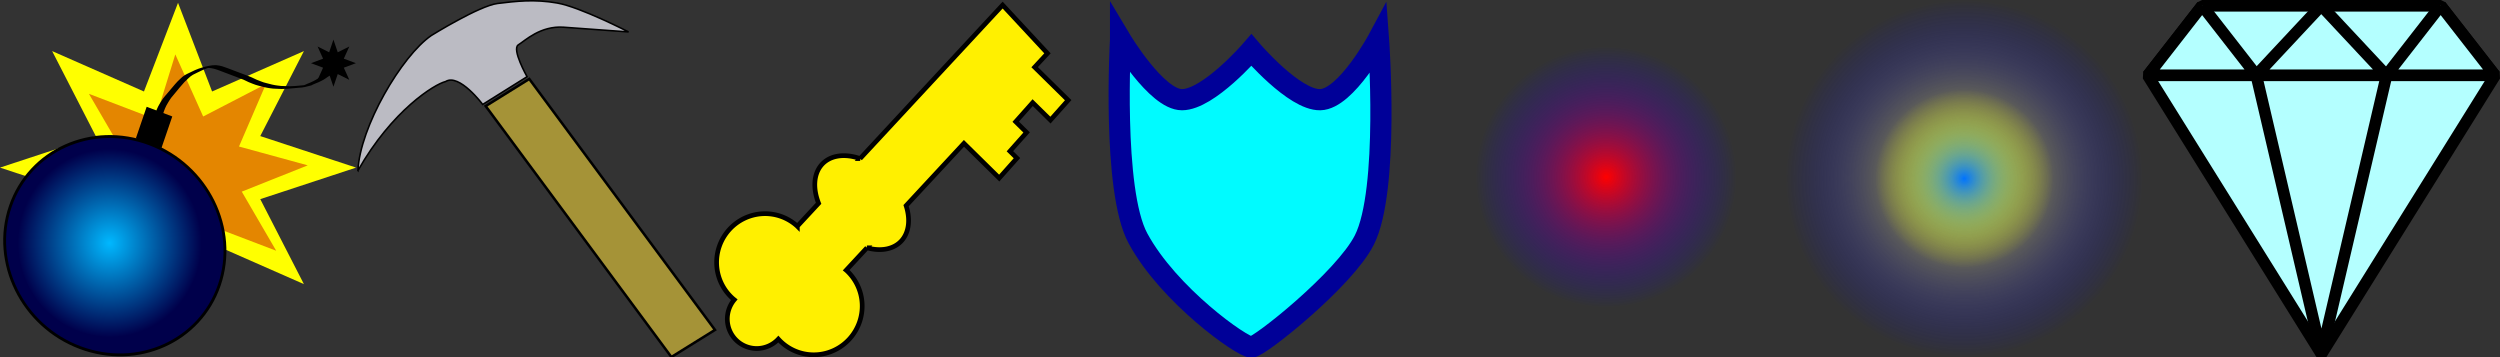 <?xml version="1.0" encoding="UTF-8" standalone="no"?>
<!-- Created with Inkscape (http://www.inkscape.org/) -->

<svg
   xmlns:osb="http://www.openswatchbook.org/uri/2009/osb"
   xmlns:dc="http://purl.org/dc/elements/1.1/"
   xmlns:cc="http://creativecommons.org/ns#"
   xmlns:rdf="http://www.w3.org/1999/02/22-rdf-syntax-ns#"
   xmlns:svg="http://www.w3.org/2000/svg"
   xmlns="http://www.w3.org/2000/svg"
   xmlns:xlink="http://www.w3.org/1999/xlink"
   xmlns:sodipodi="http://sodipodi.sourceforge.net/DTD/sodipodi-0.dtd"
   xmlns:inkscape="http://www.inkscape.org/namespaces/inkscape"
   width="448"
   height="64"
   viewBox="0 0 448 64"
   id="svg3340"
   version="1.1"
   inkscape:version="0.91 r13725"
   sodipodi:docname="MazeItemsRegion.svg"
   inkscape:export-filename="D:\Documents\CodeProjects\EndlessMaze\ImageComponents\Old\MazeItemsRegion.png"
   inkscape:export-xdpi="180"
   inkscape:export-ydpi="180">
  <rect x="0" y="0" width="448" height="64" fill="#333333" stroke="none"/>
  <defs
     id="defs3342">
    <radialGradient
       inkscape:collect="always"
       xlink:href="#linearGradient6003"
       id="radialGradient6009"
       cx="280"
       cy="812.362"
       fx="280"
       fy="812.362"
       r="80"
       gradientUnits="userSpaceOnUse"
       gradientTransform="matrix(0.206,0,0,0.211,-38.04,860.523)" />
    <linearGradient
       inkscape:collect="always"
       id="linearGradient6003">
      <stop
         style="stop-color:#00b8ff;stop-opacity:1;"
         offset="0"
         id="stop6005" />
      <stop
         style="stop-color:#00b8ff;stop-opacity:0;"
         offset="1"
         id="stop6007" />
    </linearGradient>
    <radialGradient
       inkscape:collect="always"
       xlink:href="#linearGradient6302"
       id="radialGradient6308"
       cx="400"
       cy="652.362"
       fx="400"
       fy="652.362"
       r="150"
       gradientUnits="userSpaceOnUse"
       gradientTransform="matrix(0.156,0,0,0.156,225.422,918.304)" />
    <linearGradient
       inkscape:collect="always"
       id="linearGradient6302">
      <stop
         style="stop-color:#ff0000;stop-opacity:1"
         offset="0"
         id="stop6304" />
      <stop
         style="stop-color:#0000ff;stop-opacity:0"
         offset="1"
         id="stop6306" />
    </linearGradient>
    <radialGradient
       gradientTransform="matrix(0.08,0,0,0.08,320,968.173)"
       inkscape:collect="always"
       xlink:href="#linearGradient5616"
       id="radialGradient5622"
       cx="400"
       cy="652.362"
       fx="400"
       fy="652.362"
       r="200"
       gradientUnits="userSpaceOnUse" />
    <linearGradient
       inkscape:collect="always"
       id="linearGradient5616">
      <stop
         style="stop-color:#0073ff;stop-opacity:1"
         offset="0"
         id="stop5618" />
      <stop
         style="stop-color:#ffff00;stop-opacity:0"
         offset="1"
         id="stop5620" />
    </linearGradient>
    <radialGradient
       gradientTransform="matrix(0.08,0,0,0.08,320,968.173)"
       inkscape:collect="always"
       xlink:href="#linearGradient6302-8"
       id="radialGradient4156"
       cx="400"
       cy="652.362"
       fx="400"
       fy="652.362"
       r="400"
       gradientUnits="userSpaceOnUse" />
    <linearGradient
       id="linearGradient6302-8"
       osb:paint="gradient">
      <stop
         id="stop4142"
         offset="0"
         style="stop-color:#ffff00;stop-opacity:1;" />
      <stop
         id="stop4144"
         offset="1"
         style="stop-color:#0000ff;stop-opacity:0" />
    </linearGradient>
  </defs>
  <sodipodi:namedview
     id="base"
     pagecolor="#ffffff"
     bordercolor="#666666"
     borderopacity="1.0"
     inkscape:pageopacity="0.0"
     inkscape:pageshadow="2"
     inkscape:zoom="2.8"
     inkscape:cx="191.66149"
     inkscape:cy="47.250164"
     inkscape:document-units="px"
     inkscape:current-layer="layer1"
     showgrid="true"
     units="px"
     objecttolerance="20"
     inkscape:window-width="1920"
     inkscape:window-height="1017"
     inkscape:window-x="1912"
     inkscape:window-y="-8"
     inkscape:window-maximized="1">
    <inkscape:grid
       type="xygrid"
       id="grid3378" />
  </sodipodi:namedview>
  <g
     inkscape:label="Layer 1"
     inkscape:groupmode="layer"
     id="layer1"
     transform="translate(0,-988.362)">
    <path
       sodipodi:type="star"
       style="fill:#ffff00;fill-opacity:1;stroke:none;stroke-width:5;stroke-miterlimit:4;stroke-dasharray:none;stroke-opacity:1"
       id="path5980"
       sodipodi:sides="8"
       sodipodi:cx="381.42856"
       sodipodi:cy="719.50507"
       sodipodi:r1="339.41125"
       sodipodi:r2="169.70563"
       sodipodi:arg1="0.78539816"
       sodipodi:arg2="1.1780972"
       inkscape:flatsided="false"
       inkscape:rounded="0"
       inkscape:randomized="0"
       d="M 621.429,959.505 446.372,876.293 381.429,1058.916 316.485,876.293 141.429,959.505 224.641,784.449 42.017,719.505 224.641,654.562 141.429,479.505 l 175.056,83.212 64.944,-182.624 64.944,182.624 175.056,-83.212 -83.212,175.056 182.624,64.944 -182.624,64.944 z"
       transform="matrix(0.094,0,0,0.087,-3.953,955.8)"
       inkscape:export-filename="D:\Documents\CodeProjects\EndlessMaze\ImageComponents\Old\pieces\bomb.png"
       inkscape:export-xdpi="90"
       inkscape:export-ydpi="90" />
    <path
       sodipodi:type="star"
       style="fill:#e48600;fill-opacity:1;stroke:none;stroke-width:5;stroke-miterlimit:4;stroke-dasharray:none;stroke-opacity:1"
       id="path5978"
       sodipodi:sides="8"
       sodipodi:cx="281.42856"
       sodipodi:cy="743.79077"
       sodipodi:r1="325.57642"
       sodipodi:r2="162.78821"
       sodipodi:arg1="0.74194727"
       sodipodi:arg2="1.1346463"
       inkscape:flatsided="false"
       inkscape:rounded="0"
       inkscape:randomized="0"
       d="M 521.429,963.791 350.199,891.34 295.571,1069.06 225.724,896.751 61.429,983.791 133.88,812.561 -43.841,757.933 128.468,688.086 41.429,523.791 l 171.23,72.451 54.628,-177.72 69.847,172.308 164.295,-87.039 -72.451,171.23 177.72,54.628 -172.308,69.847 z"
       transform="matrix(0.069,-0.001,0.001,0.065,12.554,971.172)"
       inkscape:export-filename="D:\Documents\CodeProjects\EndlessMaze\ImageComponents\Old\pieces\bomb.png"
       inkscape:export-xdpi="90"
       inkscape:export-ydpi="90" />
    <rect
       style="fill:#00e200;fill-opacity:1;stroke:#00b200;stroke-width:0.412;stroke-miterlimit:4;stroke-dasharray:none;stroke-opacity:1"
       id="rect4306-2-3-5"
       width="24.916"
       height="5.064"
       x="14.171"
       y="1031.871"
       inkscape:export-filename="D:\Documents\CodeProjects\EndlessMaze\ImageComponents\Old\pieces\bomb.png"
       inkscape:export-xdpi="90"
       inkscape:export-ydpi="90" />
    <ellipse
       style="fill:#00004b;fill-opacity:1;stroke:#000000;stroke-width:0.513;stroke-miterlimit:4;stroke-dasharray:none;stroke-opacity:1"
       id="path4504"
       cx="354.02"
       cy="959.222"
       rx="20.003"
       ry="19.286"
       transform="matrix(0.936,0.353,-0.324,0.946,0,0)"
       inkscape:export-filename="D:\Documents\CodeProjects\EndlessMaze\ImageComponents\Old\pieces\bomb.png"
       inkscape:export-xdpi="90"
       inkscape:export-ydpi="90" />
    <rect
       style="fill:#000000;fill-opacity:1;stroke:none;stroke-width:7.628;stroke-miterlimit:4;stroke-dasharray:none;stroke-opacity:1"
       id="rect5965"
       width="4.904"
       height="6.001"
       x="351.353"
       y="933.902"
       transform="matrix(0.936,0.353,-0.324,0.946,0,0)"
       inkscape:export-filename="D:\Documents\CodeProjects\EndlessMaze\ImageComponents\Old\pieces\bomb.png"
       inkscape:export-xdpi="90"
       inkscape:export-ydpi="90" />
    <path
       style="fill:#000000;fill-opacity:1;stroke:none;stroke-width:5;stroke-miterlimit:4;stroke-dasharray:none;stroke-opacity:1"
       id="path5967"
       d="m 27.646,1009.235 c 0.157,-0.408 0.282,-0.828 0.441,-1.235 0.146,-0.37 0.332,-0.719 0.534,-1.058 0.174,-0.308 0.365,-0.605 0.567,-0.895 0.279,-0.365 0.582,-0.709 0.88,-1.058 0.418,-0.521 0.862,-1.017 1.292,-1.528 0.283,-0.356 0.619,-0.657 0.943,-0.971 0.231,-0.253 0.506,-0.45 0.784,-0.641 0.249,-0.158 0.518,-0.279 0.782,-0.405 0.366,-0.175 0.728,-0.359 1.097,-0.527 0.416,-0.19 0.852,-0.325 1.286,-0.463 0.798,-0.227 1.62,-0.435 2.45,-0.416 0.368,0.026 0.727,0.097 1.084,0.192 0.346,0.102 0.685,0.23 1.024,0.356 0.336,0.128 0.672,0.256 1.008,0.384 0.348,0.132 0.696,0.264 1.045,0.394 0.352,0.133 0.704,0.267 1.056,0.401 0.39,0.156 0.793,0.28 1.174,0.46 0.304,0.152 0.611,0.298 0.923,0.431 0.249,0.105 0.502,0.199 0.755,0.295 0.304,0.136 0.622,0.217 0.942,0.298 0.344,0.105 0.695,0.176 1.042,0.268 0.348,0.07 0.695,0.149 1.048,0.181 0.373,0.078 0.749,0.072 1.126,0.083 0.322,0.021 0.644,0.032 0.966,0.04 0.334,-0.023 0.67,-0.019 1.003,-0.05 0.427,-0.044 0.856,-0.071 1.284,-0.116 0.062,0 0.124,-0.01 0.185,-0.014 0.439,-0.054 -0.102,0 0.294,-0.048 0.114,-0.013 0.227,0 0.342,-0.011 -0.109,0.062 0.455,-0.057 0.316,-0.031 -2.332,0.429 -1.623,0.337 -1.11,0.183 0.285,-0.077 0.546,-0.223 0.817,-0.34 0.359,-0.138 0.713,-0.288 1.058,-0.46 0.278,-0.138 0.552,-0.281 0.812,-0.453 0.235,-0.172 0.47,-0.343 0.722,-0.487 0.299,-0.132 0.585,-0.289 0.867,-0.457 0.3,-0.183 0.582,-0.395 0.869,-0.598 0.283,-0.21 0.541,-0.452 0.817,-0.671 0.191,-0.151 0.096,-0.076 0.284,-0.223 0,0 1.486,-0.105 1.486,-0.105 l 0,0 c -0.19,0.145 -0.095,0.07 -0.286,0.223 -0.282,0.211 -0.537,0.459 -0.815,0.677 -0.286,0.209 -0.574,0.414 -0.868,0.611 -0.28,0.167 -0.555,0.35 -0.861,0.462 -0.255,0.135 -0.495,0.291 -0.724,0.471 -0.255,0.188 -0.531,0.337 -0.814,0.475 -0.346,0.176 -0.697,0.339 -1.061,0.469 -0.154,0.066 -0.321,0.122 -0.47,0.201 -0.111,0.059 -0.206,0.144 -0.336,0.158 -0.698,0.183 -1.404,0.388 -2.127,0.393 -0.27,0.01 -0.535,0.059 -0.804,0.077 -0.429,0.037 -0.857,0.077 -1.286,0.114 -0.337,0.018 -0.674,0.037 -1.012,0.037 -0.32,-0.011 -0.641,-0.023 -0.961,-0.041 -0.38,-0.01 -0.757,-0.031 -1.133,-0.095 -0.354,-0.049 -0.705,-0.12 -1.053,-0.202 -0.348,-0.09 -0.699,-0.165 -1.044,-0.267 -0.323,-0.085 -0.64,-0.185 -0.95,-0.313 -0.254,-0.096 -0.509,-0.192 -0.758,-0.302 -0.307,-0.139 -0.609,-0.29 -0.913,-0.435 -0.385,-0.164 -0.78,-0.301 -1.17,-0.452 -0.354,-0.133 -0.708,-0.265 -1.062,-0.399 -0.347,-0.132 -0.695,-0.263 -1.043,-0.395 -0.337,-0.128 -0.674,-0.255 -1.012,-0.382 -0.335,-0.126 -0.672,-0.25 -1.018,-0.341 -0.353,-0.087 -0.712,-0.148 -1.075,-0.156 -0.559,0.011 -1.253,0.202 0.954,-0.239 0.053,-0.01 -0.107,0.017 -0.16,0.028 -0.169,0.034 -0.173,0.039 -0.345,0.089 -0.436,0.125 -0.871,0.267 -1.291,0.444 -0.369,0.161 -0.726,0.349 -1.089,0.522 -0.26,0.127 -0.523,0.248 -0.778,0.386 -0.284,0.17 -0.558,0.369 -0.793,0.609 -0.317,0.322 -0.675,0.602 -0.959,0.96 -0.438,0.502 -0.883,0.998 -1.294,1.526 -0.285,0.35 -0.579,0.691 -0.863,1.042 -0.199,0.288 -0.397,0.577 -0.569,0.884 -0.199,0.334 -0.394,0.67 -0.539,1.035 -0.17,0.396 -0.292,0.814 -0.427,1.224 0,0 -1.488,0.198 -1.488,0.198 z"
       inkscape:connector-curvature="0"
       inkscape:export-filename="D:\Documents\CodeProjects\EndlessMaze\ImageComponents\Old\pieces\bomb.png"
       inkscape:export-xdpi="90"
       inkscape:export-ydpi="90" />
    <path
       sodipodi:type="star"
       style="fill:#000000;fill-opacity:1;stroke:none;stroke-width:5;stroke-miterlimit:4;stroke-dasharray:none;stroke-opacity:1"
       id="path5974"
       sodipodi:sides="8"
       sodipodi:cx="547.71429"
       sodipodi:cy="680.36212"
       sodipodi:r1="50.279934"
       sodipodi:r2="25.139969"
       sodipodi:arg1="0.78539816"
       sodipodi:arg2="1.1780972"
       inkscape:flatsided="false"
       inkscape:rounded="0"
       inkscape:randomized="0"
       d="m 583.268,715.915 -25.933,-12.327 -9.621,27.054 -9.621,-27.054 -25.933,12.327 12.327,-25.933 -27.054,-9.621 27.054,-9.621 -12.327,-25.933 25.933,12.327 9.621,-27.054 9.621,27.054 25.933,-12.327 -12.327,25.933 27.054,9.621 -27.054,9.621 z"
       inkscape:transform-center-x="0.52298147"
       inkscape:transform-center-y="-0.54915916"
       transform="matrix(0.08,0,0,0.084,15.936,942.534)"
       inkscape:export-filename="D:\Documents\CodeProjects\EndlessMaze\ImageComponents\Old\pieces\bomb.png"
       inkscape:export-xdpi="90"
       inkscape:export-ydpi="90" />
    <ellipse
       style="fill:url(#radialGradient6009);fill-opacity:1;stroke:none;stroke-width:5;stroke-miterlimit:4;stroke-dasharray:none;stroke-opacity:1"
       id="path5985"
       ry="16.873"
       rx="16.513"
       cy="1031.859"
       cx="19.755"
       inkscape:export-filename="D:\Documents\CodeProjects\EndlessMaze\ImageComponents\Old\pieces\bomb.png"
       inkscape:export-xdpi="90"
       inkscape:export-ydpi="90" />
    <path
       style="fill:#bbbbc3;fill-opacity:1;fill-rule:evenodd;stroke:#000000;stroke-width:0.284;stroke-linecap:butt;stroke-linejoin:miter;stroke-miterlimit:4;stroke-dasharray:none;stroke-opacity:1"
       d="m 64.142,1018.928 c 6.134,-10.824 13.775,-15.494 15.706,-15.951 2.452,-1.523 6.65,4.103 6.65,4.103 l 7.951,-4.973 c 0,0 -2.793,-4.942 -1.567,-5.703 1.226,-0.762 3.977,-3.466 8.144,-3.163 l 11.617,0.844 c 0,0 -8.666,-4.456 -12.781,-5.18 -4.115,-0.724 -7.399,-0.324 -10.682,0.076 -3.284,0.4 -11.879,5.739 -11.879,5.739 -5.312,3.644 -12.807,16.389 -13.158,24.208 z"
       id="path4780"
       inkscape:connector-curvature="0"
       sodipodi:nodetypes="ccccsscsscc"
       inkscape:export-filename="D:\Documents\CodeProjects\EndlessMaze\ImageComponents\Old\pieces\pick.png"
       inkscape:export-xdpi="180"
       inkscape:export-ydpi="180" />
    <rect
       style="opacity:1;fill:#a59337;fill-opacity:1;fill-rule:nonzero;stroke:#000000;stroke-width:0.46;stroke-linecap:butt;stroke-miterlimit:4;stroke-dasharray:none;stroke-opacity:1"
       id="rect4782"
       width="9.204"
       height="55.931"
       x="-531.135"
       y="904.144"
       transform="matrix(0.849,-0.528,0.595,0.804,0,0)"
       inkscape:export-filename="D:\Documents\CodeProjects\EndlessMaze\ImageComponents\Old\pieces\pick.png"
       inkscape:export-xdpi="180"
       inkscape:export-ydpi="180" />
    <path
       inkscape:connector-curvature="0"
       style="opacity:1;fill:#fff000;fill-opacity:1;fill-rule:nonzero;stroke:#000000;stroke-width:0.842;stroke-linecap:butt;stroke-miterlimit:4;stroke-dasharray:none;stroke-opacity:1"
       d="m 179.67,989.271 -25.542,27.515 a 9.887,6.624 45.134 0 0 -6.984,1.208 9.887,6.624 45.134 0 0 -0.45,6.8 l -3.813,4.107 a 8.621,8.69 22.183 0 0 -0.019,-0.019 8.621,8.69 22.183 0 0 -12.193,0.639 8.621,8.69 22.183 0 0 0.567,12.259 8.621,8.69 22.183 0 0 0.346,0.294 5.296,5.339 22.182 0 0 0.482,7.372 5.296,5.339 22.182 0 0 7.416,-0.318 8.621,8.69 22.183 0 0 0.58,0.584 8.621,8.69 22.183 0 0 12.193,-0.639 8.621,8.69 22.183 0 0 -0.567,-12.259 8.621,8.69 22.183 0 0 -0.046,-0.037 l 3.721,-4.008 a 9.887,6.624 45.134 0 0 6.323,-1.41 9.887,6.624 45.134 0 0 0.688,-6.143 l 10.365,-11.166 6.323,6.223 3.178,-3.569 -1.262,-1.243 2.995,-3.364 -1.956,-1.925 3.043,-3.418 3.183,3.132 3.178,-3.569 -6.011,-5.916 2.301,-2.479 -8.039,-8.651 z"
       id="rect4148"
       inkscape:export-filename="D:\Documents\CodeProjects\EndlessMaze\ImageComponents\Old\pieces\key.png"
       inkscape:export-xdpi="180"
       inkscape:export-ydpi="180" />
    <path
       style="fill:#00fbff;fill-opacity:1;fill-rule:evenodd;stroke:#000098;stroke-width:3.795;stroke-linecap:butt;stroke-linejoin:miter;stroke-miterlimit:4;stroke-dasharray:none;stroke-opacity:1"
       d="m 200.804,995.433 c 0,0 6.444,10.794 10.999,10.794 4.778,0 12.444,-8.889 12.444,-8.889 0,0 7.666,8.995 12.333,8.889 4.666,-0.106 10.444,-10.9 10.444,-10.9 0,0 2,27.092 -2.537,36.054 -3.549,7.012 -18.795,19.187 -20.24,19.187 -1.667,0 -14.834,-9.32 -20.335,-19.509 -4.664,-8.641 -3.109,-35.626 -3.109,-35.626 z"
       id="path5243"
       inkscape:connector-curvature="0"
       sodipodi:nodetypes="cscscsssc" />
    <circle
       style="fill:url(#radialGradient6308);fill-opacity:1;fill-rule:nonzero;stroke:none"
       id="path6300"
       cx="288"
       cy="1020.362"
       inkscape:export-xdpi="90"
       inkscape:export-ydpi="90"
       r="32" />
    <circle
       style="fill:url(#radialGradient4156);fill-opacity:1;fill-rule:nonzero;stroke:none"
       id="path6300-0"
       cx="352"
       cy="1020.362"
       inkscape:export-xdpi="90"
       inkscape:export-ydpi="90"
       r="32" />
    <circle
       style="opacity:1;fill:url(#radialGradient5622);fill-opacity:1;fill-rule:nonzero;stroke:none"
       id="path6300-3"
       cx="352"
       cy="1020.362"
       inkscape:export-xdpi="90"
       inkscape:export-ydpi="90"
       r="16" />
    <path
       style="fill:#b4ffff;fill-opacity:1;fill-rule:evenodd;stroke:#000000;stroke-width:2.084;stroke-linecap:butt;stroke-linejoin:bevel;stroke-miterlimit:4;stroke-dasharray:none;stroke-opacity:1"
       d="m 384.884,1001.885 9.724,-12.481 42.784,0 9.724,12.481 -31.116,49.926 z"
       id="path3353"
       inkscape:connector-curvature="0" />
    <path
       style="fill:#b4ffff;fill-opacity:1;fill-rule:evenodd;stroke:#000000;stroke-width:2.084;stroke-linecap:butt;stroke-linejoin:bevel;stroke-miterlimit:4;stroke-dasharray:none;stroke-opacity:1"
       d="m 394.625,989.372 -9.724,12.481 19.447,0 -9.724,-12.481"
       id="path4209"
       inkscape:connector-curvature="0" />
    <path
       style="fill:#b4ffff;fill-opacity:1;fill-rule:evenodd;stroke:#000000;stroke-width:2.084;stroke-linecap:butt;stroke-linejoin:bevel;stroke-miterlimit:4;stroke-dasharray:none;stroke-opacity:1"
       d="m 437.369,989.373 -9.724,12.482 19.447,0 -9.724,-12.482"
       id="path4209-2"
       inkscape:connector-curvature="0" />
    <path
       style="fill:#b4ffff;fill-opacity:1;fill-rule:evenodd;stroke:#000000;stroke-width:2.084;stroke-linecap:butt;stroke-linejoin:bevel;stroke-miterlimit:4;stroke-dasharray:none;stroke-opacity:1"
       d="m 404.332,1001.885 11.668,49.926 11.668,-49.926"
       id="path4234"
       inkscape:connector-curvature="0" />
    <path
       style="fill:#b4ffff;fill-opacity:1;fill-rule:evenodd;stroke:#000000;stroke-width:2.084;stroke-linecap:butt;stroke-linejoin:bevel;stroke-miterlimit:4;stroke-dasharray:none;stroke-opacity:1"
       d="m 415.965,989.372 -11.668,12.481 23.337,0 z"
       id="path4232"
       inkscape:connector-curvature="0" />
  </g>
</svg>
